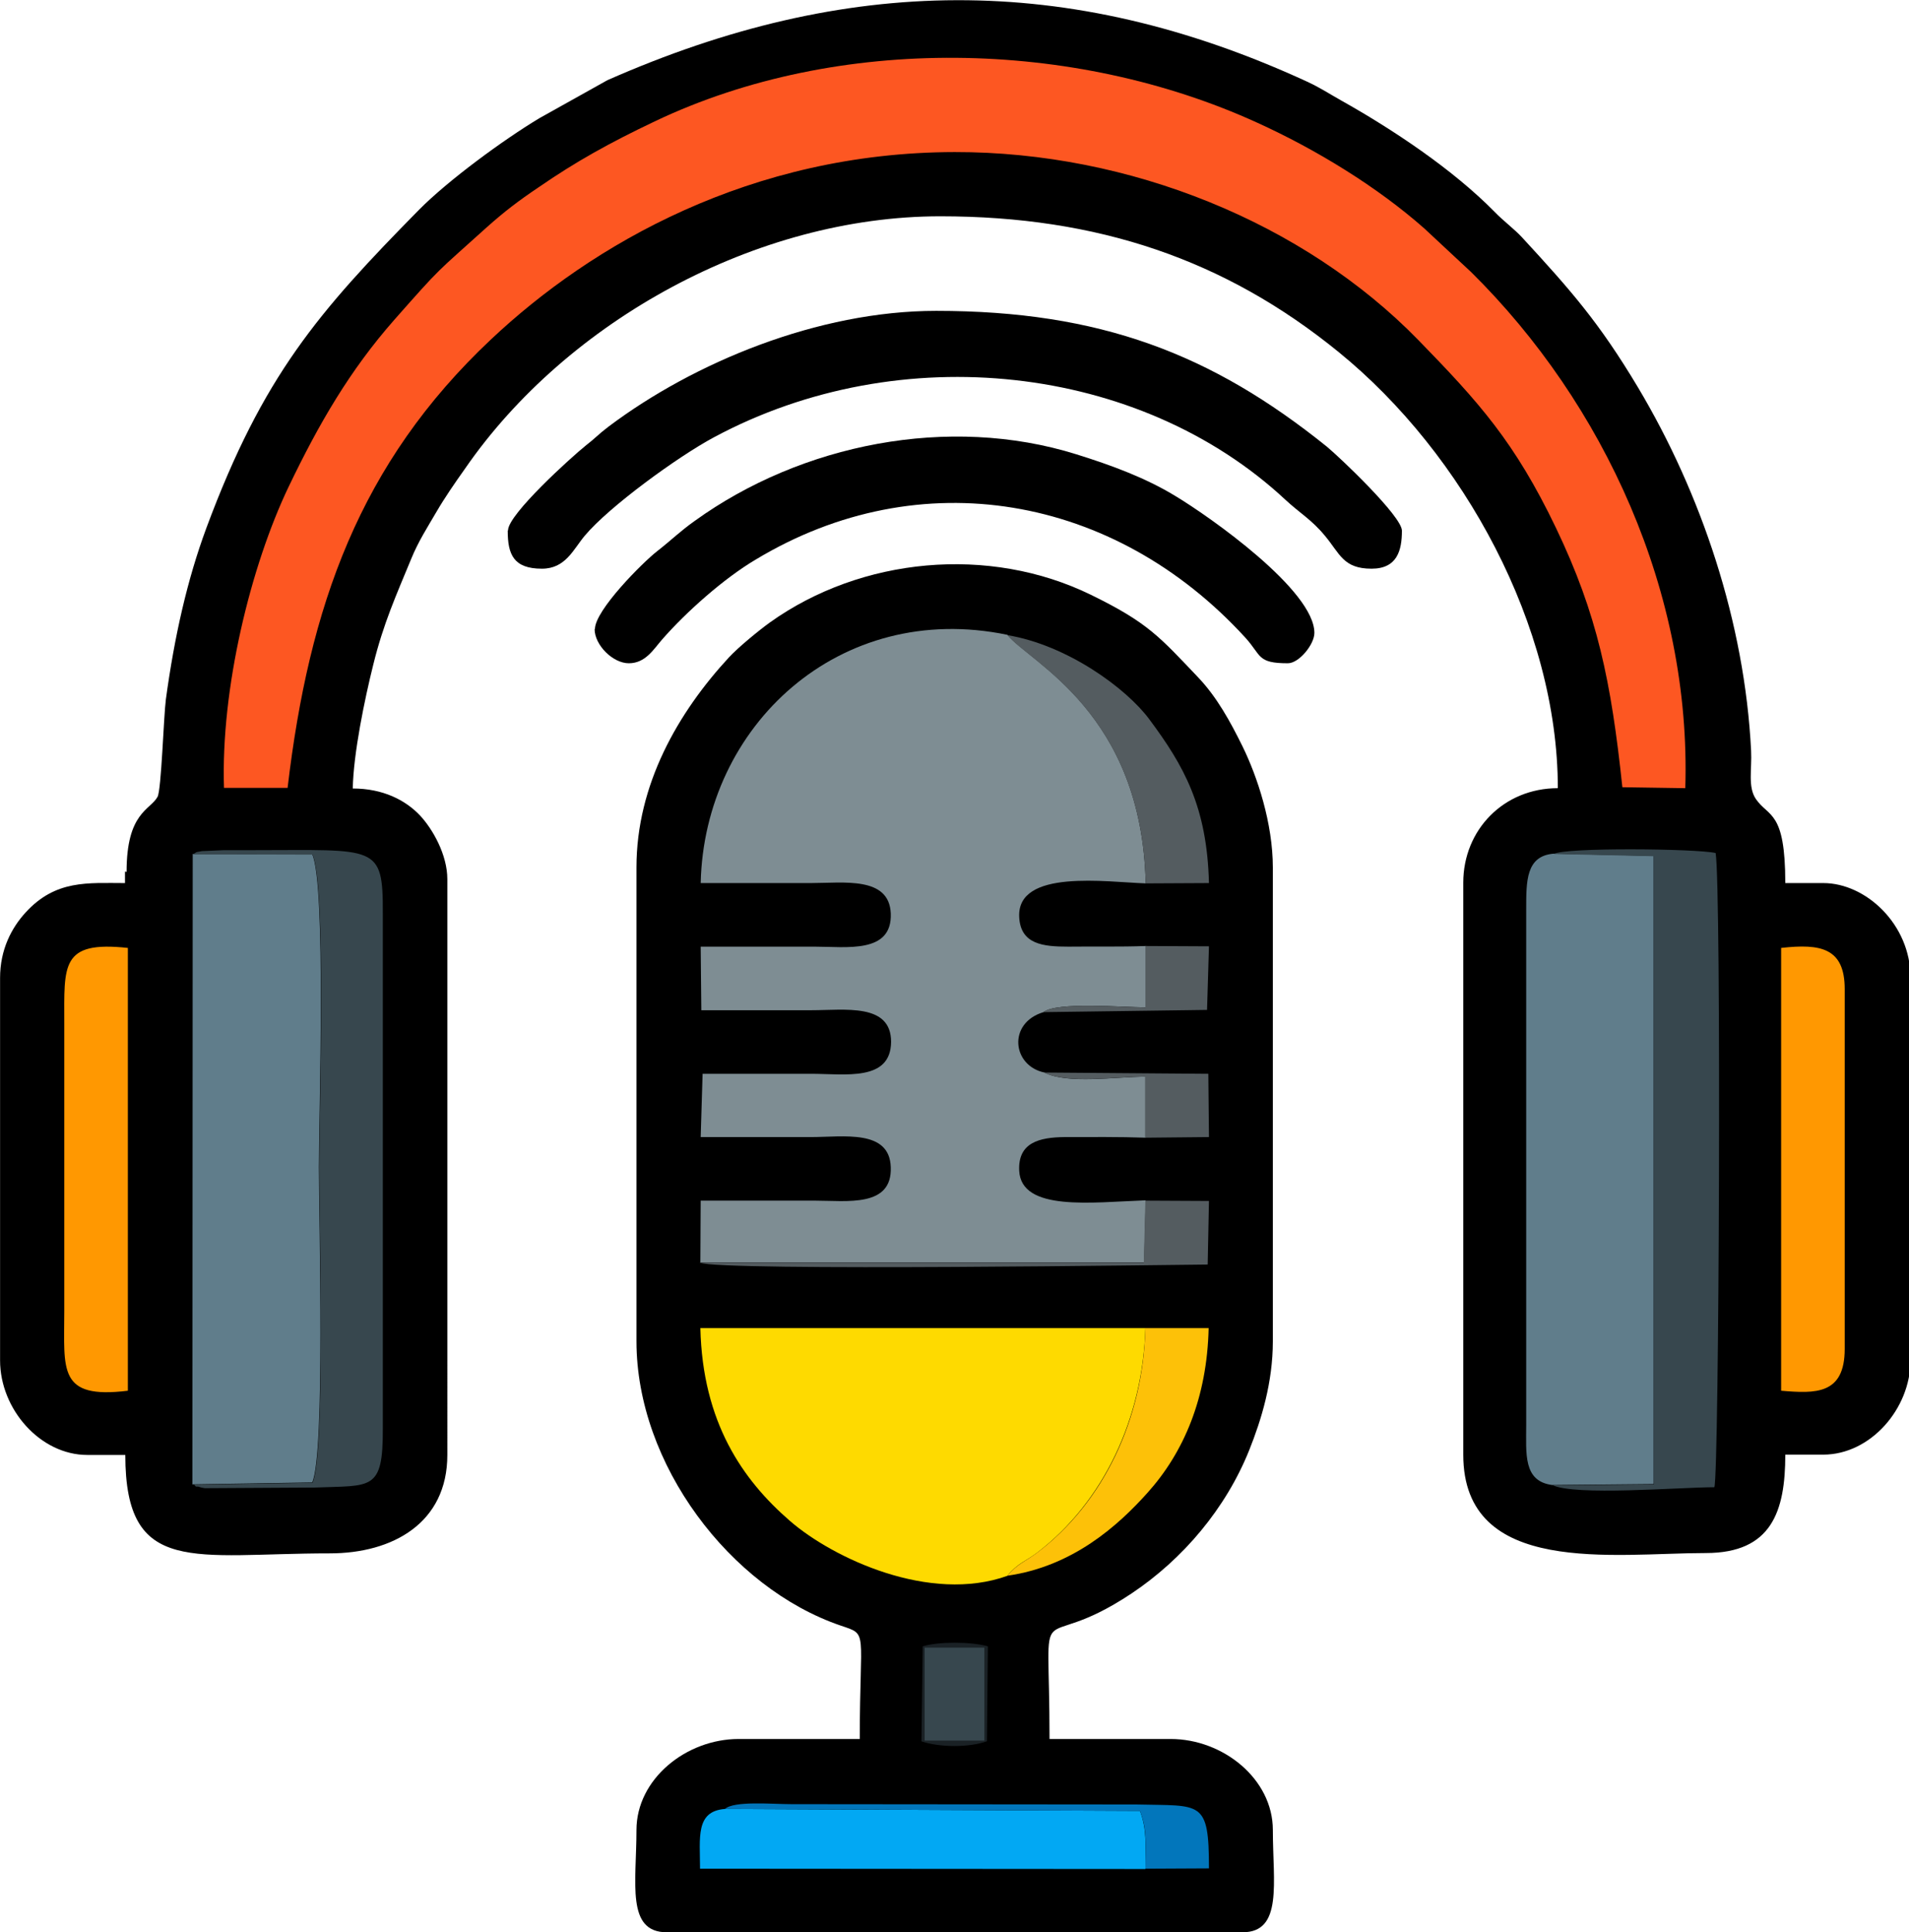 <svg xmlns="http://www.w3.org/2000/svg" xml:space="preserve" width="25.2" height="25.506" style="shape-rendering:geometricPrecision;text-rendering:geometricPrecision;image-rendering:optimizeQuality;fill-rule:evenodd;clip-rule:evenodd" viewBox="0 0 5975 6048"><defs><style>.fil0{fill:#000}.fil5{fill:#37474e}.fil8{fill:#545c60}.fil4{fill:#607d8b}.fil6{fill:#ff9801}</style></defs><g id="Conteúdo_x0020_do_x0020_PowerClip"><g id="_2051604821968"><path class="fil0" d="M391 2728v36c-116 0-217-11-311 92-44 48-80 116-80 205v1197c0 153 126 296 273 296h119c0 382 216 308 640 308 197 0 368-95 368-308V2752c0-77-46-157-85-199-46-49-117-85-211-85 2-109 37-279 64-387 32-130 72-218 119-332 22-54 51-99 79-147 25-43 58-91 90-136 319-462 912-789 1487-789 492 0 891 135 1247 425 392 319 686 859 686 1365-169 0-296 130-296 296v1790c0 383 473 308 759 308 206 0 249-130 249-308h119c147 0 273-143 273-296V3060c0-167-140-296-273-296h-119c0-228-52-205-92-263-26-38-12-94-15-151-20-402-156-806-355-1139-121-202-209-302-362-468-25-27-57-50-86-80-131-133-317-257-481-349-41-23-62-38-107-59-748-344-1443-333-2189-4l-213 119c-113 68-285 194-377 287-315 320-488 519-665 995-60 162-100 339-127 537-7 53-14 282-26 305-23 42-97 48-97 235z"/><path class="fil0" d="M1992 2716v1482c0 385 293 772 639 890 88 30 60 9 60 355h-379c-164 0-320 125-320 285 0 166-33 320 95 320h1802c127 0 95-155 95-320 0-160-156-285-320-285h-379c0-494-54-249 256-455 162-108 296-267 369-449 38-95 74-212 74-341V2716c0-140-49-286-95-380-38-77-80-154-139-216-121-127-157-171-335-258-319-156-719-118-1005 86-36 26-98 77-128 109-159 172-290 398-290 658z"/><path d="M2191 3952h1390l5-195c-168 6-390 36-396-93-4-88 63-104 142-105 84 0 171-1 254 2v-191c-91 0-247 24-317-13-101-21-116-155-3-189 41-33 251-15 320-15v-192c-81 3-161 1-242 2-79 0-150-7-154-93-7-151 274-109 396-105-12-534-360-690-433-778-526-109-949 285-960 777h345c102 0 245-22 250 95 5 127-139 104-238 104h-357l2 199h344c106 0 250-23 250 99-1 125-144 100-250 100h-340l-6 198h346c101 0 245-25 249 94 5 127-137 105-238 105h-357l-1 194z" style="fill:#7e8d93"/><path d="M701 2466h199c67-568 225-1016 636-1403 316-298 814-586 1452-587 548-1 1094 222 1451 588 190 195 302 319 431 588 130 271 173 481 208 812l197 3c19-611-254-1204-670-1615l-147-137c-146-129-336-246-523-331-574-262-1311-278-1886-4-141 67-247 126-363 206-64 43-107 76-161 124-165 149-140 120-291 291-139 158-235 323-331 523-118 247-213 631-202 945z" style="fill:#fd5722"/><path d="M3153 4932c33-40 56-44 93-72 207-158 331-420 339-703H2192c7 295 132 475 281 604 134 116 437 259 681 171z" style="fill:#feda00"/><path class="fil4" d="m601 4646 376-6c41-89 21-824 21-987 0-164 23-883-21-979l-374-1-1 1973zM4859 4648l317-3V2679l-313-7c-87 7-86 86-86 175v1612c0 91-10 177 81 189z"/><path class="fil0" d="M1589 1661c0 74 18 119 107 119 74 0 98-60 134-103 76-91 292-248 404-308 584-314 1334-229 1789 195 45 42 82 62 124 113 47 56 57 103 146 103 80 0 95-57 95-119 0-45-195-230-235-263-360-290-710-425-1223-425-370 0-759 162-1025 362-33 25-40 35-71 59-45 36-244 216-244 266z"/><path class="fil0" d="M1861 1969c0 50 57 107 107 107 52 0 77-43 104-74 75-86 194-192 294-251 513-309 1122-204 1532 245 51 56 36 80 133 80 35 0 83-59 83-95 0-133-326-363-436-429-92-56-197-95-309-130-400-125-861-32-1194 208-48 34-73 60-118 95s-195 185-195 244z"/><path class="fil5" d="M4859 4648c67 35 402 7 507 7 15-45 22-1875 4-1985-59-14-475-18-506 3l313 7v1966l-317 3zM601 4646c3 2 8 0 9 4 2 4 7 3 10 3 3 1 7 2 10 3s7 1 11 2l344-2c178-7 214 12 213-185V2859c1-217-20-198-402-198h-95l-69 3c-25 5-11 0-28 10l374 1c44 96 21 815 21 979 0 163 20 898-21 987l-376 6z"/><path class="fil6" d="M400 4353V2967c-211-23-199 54-199 236v901c0 184-21 276 199 249zM5575 4353c107 9 199 13 199-131V3096c0-129-75-143-199-129v1386z"/><path d="M3585 5849c0-68 6-120-17-181l-1299-6c-93 7-78 90-78 187l1394 1z" style="fill:#02a8f3"/><path class="fil8" d="m3585 2765 199-1c-6-240-79-368-187-513-72-97-257-232-444-263 73 88 421 244 433 778z"/><path d="M3153 4932c204-29 346-156 439-260 113-126 186-296 191-515h-198c-7 284-131 546-339 703-37 28-60 33-93 72z" style="fill:#fdc108"/><path d="M2883 5450c57 20 152 20 206 0l3-297c-54-15-155-15-204 0l-4 297z" style="fill:#1a2125"/><path d="m3585 5849 199-1c0-216-24-195-227-200l-1079-1c-63 0-180-11-209 15l1299 6c24 61 17 113 17 181z" style="fill:#0276bb"/><path class="fil8" d="M2191 3952c56 28 1538 6 1589 6l4-199-199-1-5 195H2190z"/><path class="fil5" d="M2894 5448h187v-291h-187z"/><path class="fil8" d="m3585 3561 199-2-2-198-515-4c71 36 227 13 317 13v191zM3264 3168l514-7 6-199-199-1v192c-69 0-279-18-320 15z"/></g></g></svg>
